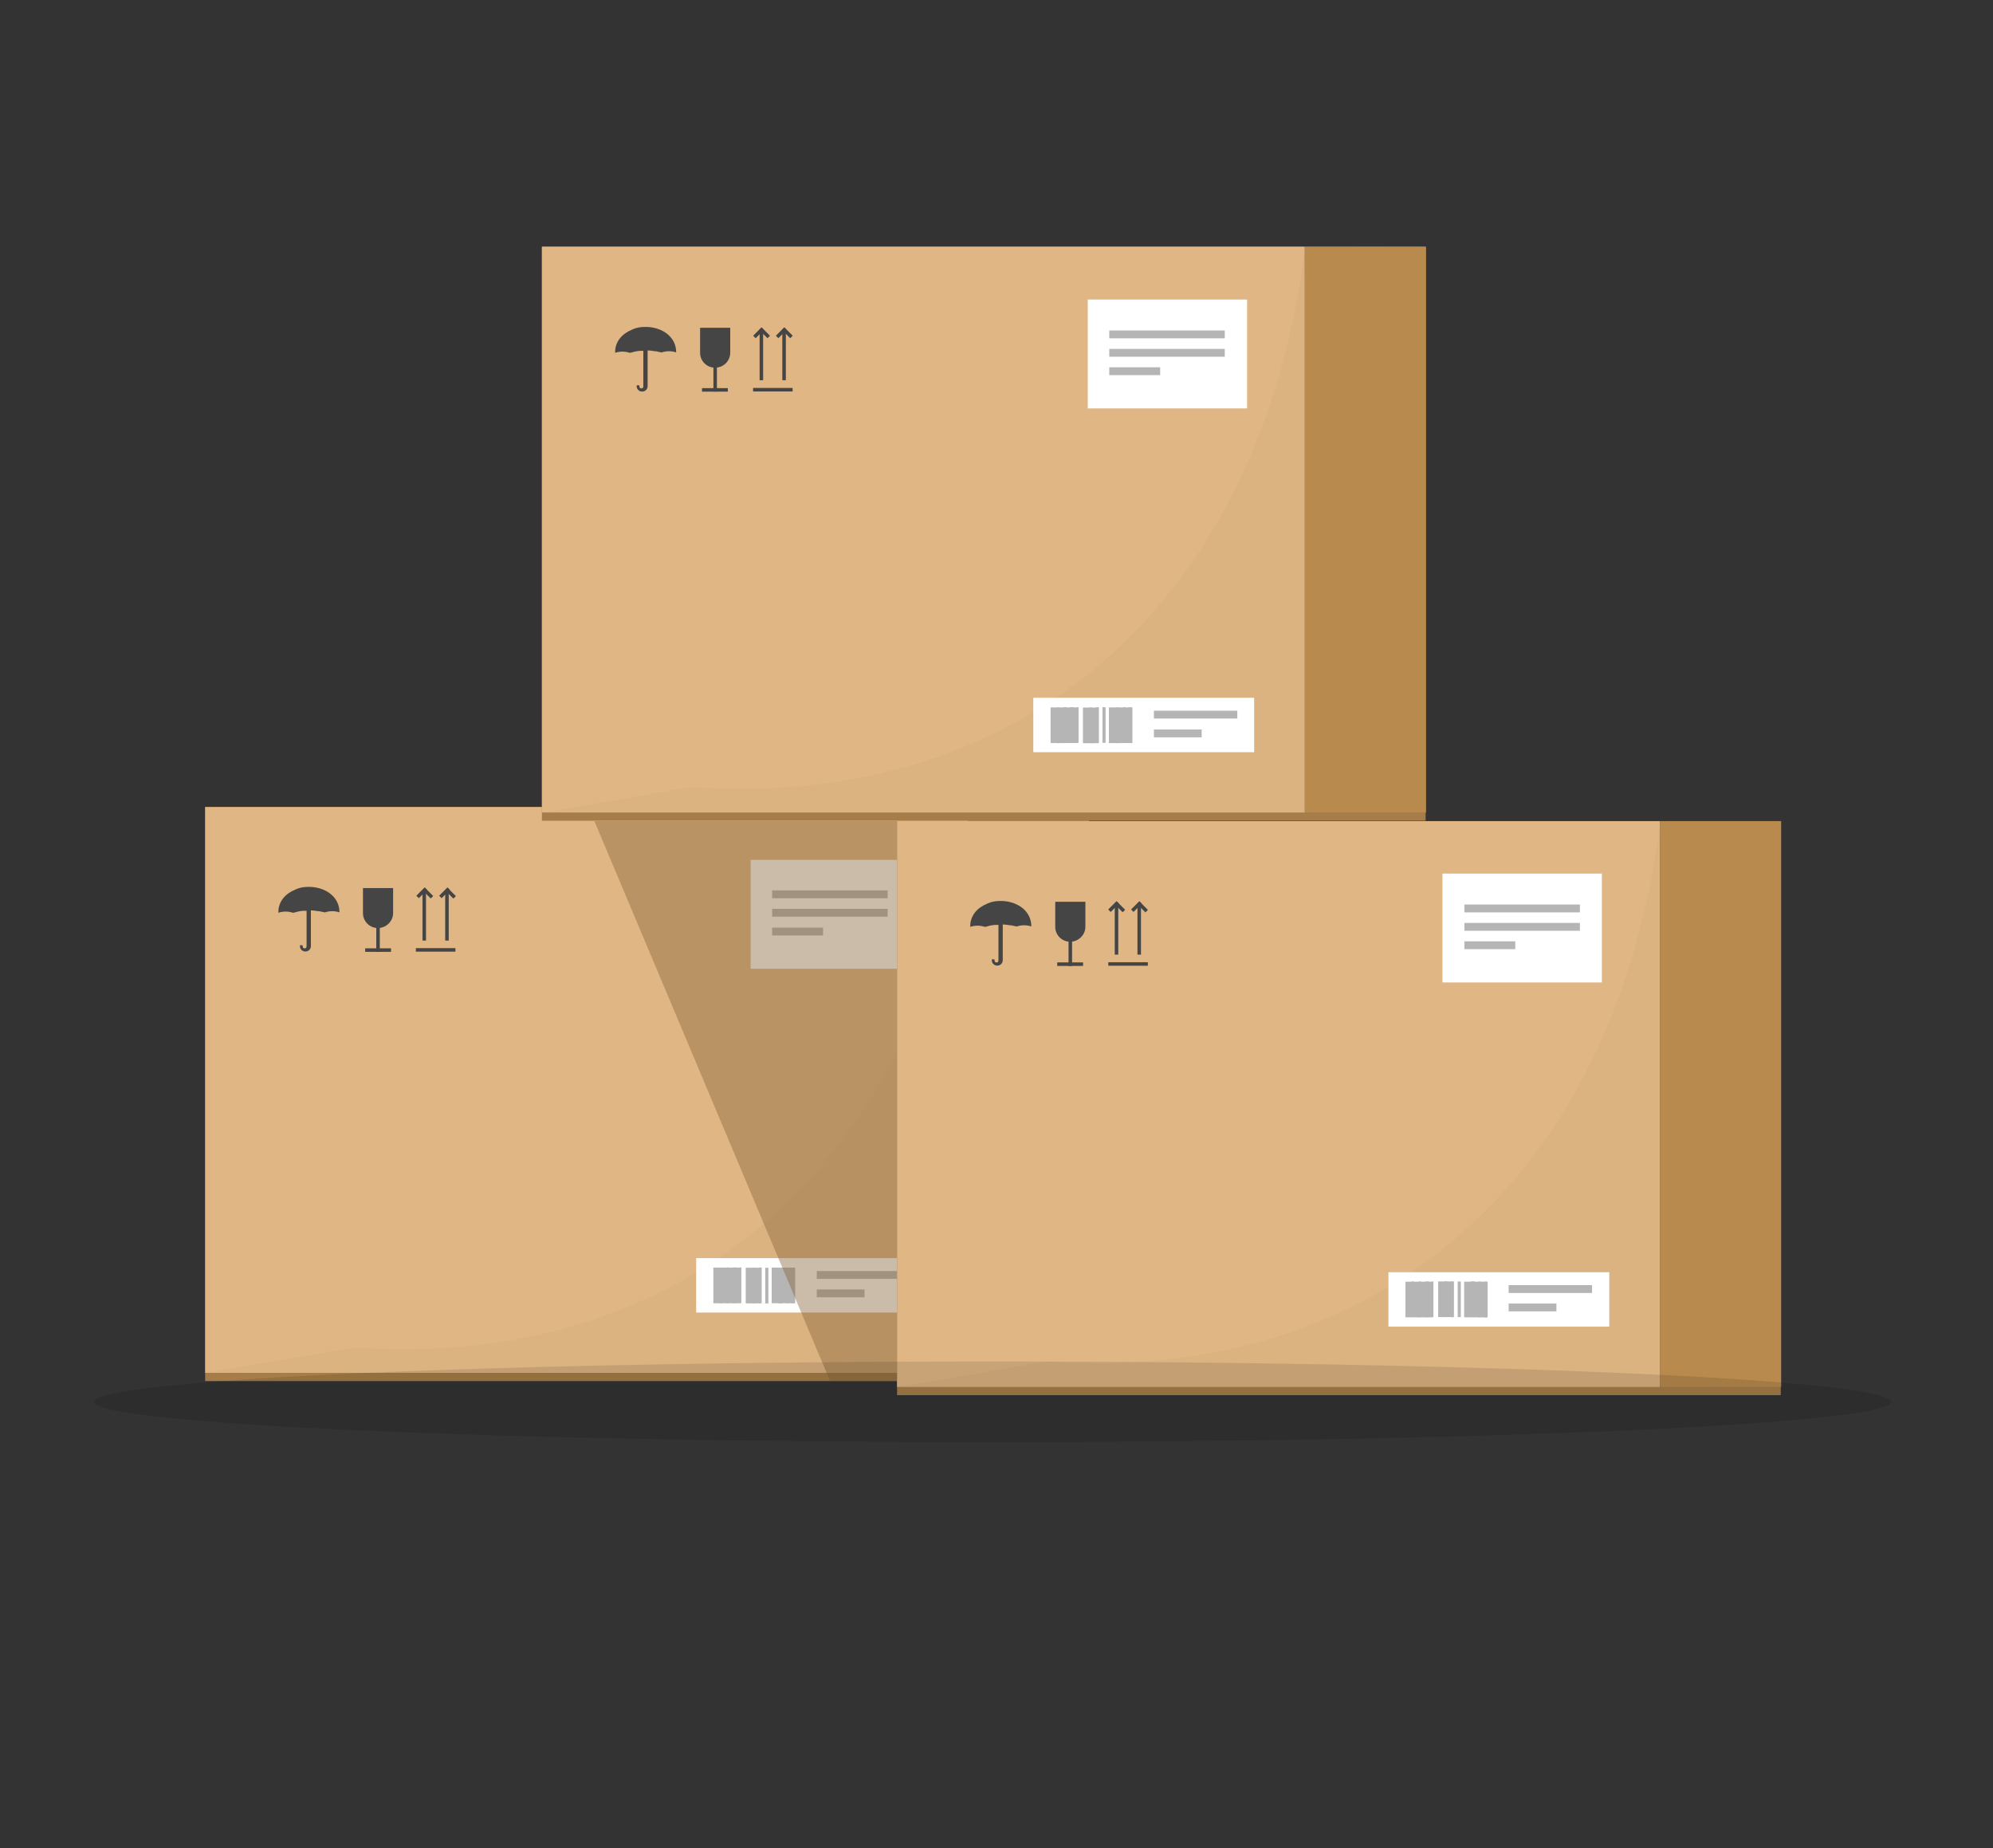 <?xml version="1.0" encoding="utf-8"?>
<!-- Generator: Adobe Illustrator 27.7.0, SVG Export Plug-In . SVG Version: 6.00 Build 0)  -->
<svg version="1.1" id="레이어_1" xmlns="http://www.w3.org/2000/svg" xmlns:xlink="http://www.w3.org/1999/xlink" x="0px"
	 y="0px" viewBox="0 0 509 472" style="enable-background:new 0 0 509 472;" xml:space="preserve">
<rect x="0" y="0" width="509" height="472" fill="#333333" stroke="none"/>
<style type="text/css">
	.st0{fill:#A67D48;}
	.st1{fill:#B88A4D;}
	.st2{opacity:0.21;fill:#B88A4D;}
	.st3{fill:#E0B784;}
	.st4{opacity:7.000000e-02;fill:#8F775A;}
	.st5{fill:#454545;}
	.st6{fill:#FFFFFF;}
	.st7{fill:#B5B5B5;}
	.st8{opacity:0.43;fill:#876439;}
	.st9{opacity:0.11;}
</style>
<g>
	<g>
		<g>
			<rect x="52.4" y="206.1" class="st0" width="225.7" height="146.6"/>
			<rect x="247.2" y="206.1" class="st1" width="30.9" height="144.5"/>
			<polygon class="st2" points="267.4,206.1 259.3,206.1 259.3,236.9 261.7,234.7 262.3,236.9 264.1,234.6 264.8,236.9 266.6,234.6 
				267.4,236.9 			"/>
			<rect x="52.4" y="206.1" class="st3" width="194.8" height="144.5"/>
			<path class="st4" d="M247.2,206.1L247.2,206.1C236,297,175,350,90.4,344.1l-38.1,6.5h194.8V206.1z"/>
			<g>
				<path class="st5" d="M76.6,241.3v0.3c0,0.8,0.6,1.4,1.4,1.4c0.8,0,1.4-0.6,1.4-1.4v-9.1c0.6,0,1.2,0.1,1.8,0.2
					c0.1,0,0.2,0,0.3,0c0.5,0.1,1,0.2,1.4,0.3l0.1,0l0,0c1.2-0.4,2.5-0.4,3.7,0l0,0c0-3.9-3.4-6.3-7.3-6.5l-0.9,0
					c-1,0-2,0.2-2.9,0.6c-0.1,0-0.1,0-0.2,0.1c-2.5,1-4.3,3-4.3,5.7c0,0.1,0,0.1,0,0.2c1.2-0.4,2.5-0.4,3.7,0l0,0l0,0l0,0l0.1,0
					c0.2,0,0.3-0.1,0.5-0.1c0.2-0.1,0.5-0.1,0.7-0.2c0.5-0.1,1-0.2,1.4-0.2c0.1,0,0.2,0,0.3,0c0.2,0,0.4,0,0.5,0v9.1
					c0,0.3-0.2,0.5-0.5,0.5c-0.3,0-0.5-0.2-0.5-0.5v-0.3H76.6z"/>
				<g>
					<path class="st5" d="M96.5,237L96.5,237c-2.1,0-3.8-1.7-3.8-3.8v-6.4h7.7v6.4C100.4,235.2,98.7,237,96.5,237z"/>
					<rect x="96.1" y="236.5" class="st5" width="0.9" height="6.6"/>
					
						<rect x="96.1" y="239.3" transform="matrix(-1.836970e-16 1 -1 -1.836970e-16 339.164 146.082)" class="st5" width="0.9" height="6.6"/>
				</g>
				<g>
					<g>
						<rect x="107.9" y="227.3" class="st5" width="0.9" height="12.9"/>
						
							<rect x="107.2" y="226.5" transform="matrix(0.707 0.707 -0.707 0.707 192.793 -9.298)" class="st5" width="0.9" height="3"/>
						
							<rect x="108.7" y="226.5" transform="matrix(-0.707 0.707 -0.707 -0.707 347.622 312.106)" class="st5" width="0.9" height="3"/>
					</g>
					<g>
						<rect x="113.7" y="227.3" class="st5" width="0.9" height="12.9"/>
						
							<rect x="113" y="226.5" transform="matrix(0.707 0.707 -0.707 0.707 194.517 -13.396)" class="st5" width="0.9" height="3"/>
						
							<rect x="114.5" y="226.5" transform="matrix(-0.707 0.707 -0.707 -0.707 357.52 308.036)" class="st5" width="0.9" height="3"/>
					</g>
					
						<rect x="110.8" y="237.6" transform="matrix(-1.836970e-16 1 -1 -1.836970e-16 353.911 131.335)" class="st5" width="0.9" height="10.1"/>
				</g>
			</g>
			<g>
				<rect x="191.7" y="219.6" class="st6" width="40.7" height="27.8"/>
				<g>
					<rect x="197.2" y="227.4" class="st7" width="29.5" height="2"/>
					<rect x="197.2" y="232.1" class="st7" width="29.5" height="2"/>
					<rect x="197.2" y="236.9" class="st7" width="13" height="2"/>
				</g>
			</g>
			<g>
				<rect x="177.8" y="321.3" class="st6" width="56.4" height="13.9"/>
				<g>
					
						<rect x="181.1" y="324.8" transform="matrix(-1.836970e-16 1 -1 -1.836970e-16 513.89 142.623)" class="st7" width="9.1" height="6.9"/>
					
						<rect x="179.6" y="328" transform="matrix(-1.836970e-16 1 -1 -1.836970e-16 512.354 144.159)" class="st7" width="9.1" height="0.5"/>
					
						<rect x="181.3" y="327.9" transform="matrix(-1.836970e-16 1 -1 -1.836970e-16 514.126 142.387)" class="st7" width="9.1" height="0.7"/>
					
						<rect x="183.1" y="327.8" transform="matrix(-1.836970e-16 1 -1 -1.836970e-16 515.93 140.583)" class="st7" width="9.1" height="1"/>
					
						<rect x="184.5" y="328" transform="matrix(-1.836970e-16 1 -1 -1.836970e-16 517.34 139.173)" class="st7" width="9.1" height="0.5"/>
					
						<rect x="188" y="326.3" transform="matrix(-1.836970e-16 1 -1 -1.836970e-16 520.756 135.757)" class="st7" width="9.1" height="4"/>
					
						<rect x="188" y="327.9" transform="matrix(-1.836970e-16 1 -1 -1.836970e-16 520.756 135.756)" class="st7" width="9.1" height="0.7"/>
					
						<rect x="189.6" y="327.9" transform="matrix(-1.836970e-16 1 -1 -1.836970e-16 522.418 134.095)" class="st7" width="9.1" height="0.7"/>
					
						<rect x="191.4" y="327.9" transform="matrix(-1.836970e-16 1 -1 -1.836970e-16 524.141 132.372)" class="st7" width="9.1" height="0.8"/>
					
						<rect x="195.5" y="325.4" transform="matrix(-1.836970e-16 1 -1 -1.836970e-16 528.29 128.223)" class="st7" width="9.1" height="5.8"/>
					
						<rect x="194.8" y="327.8" transform="matrix(-1.836970e-16 1 -1 -1.836970e-16 527.564 128.949)" class="st7" width="9.1" height="1"/>
					
						<rect x="196.6" y="327.9" transform="matrix(-1.836970e-16 1 -1 -1.836970e-16 529.398 127.115)" class="st7" width="9.1" height="0.7"/>
					
						<rect x="198.1" y="327.8" transform="matrix(-1.836970e-16 1 -1 -1.836970e-16 530.888 125.625)" class="st7" width="9.1" height="1"/>
				</g>
				<rect x="208.6" y="324.6" class="st7" width="21.3" height="2"/>
				<rect x="208.6" y="329.3" class="st7" width="12.2" height="2"/>
			</g>
		</g>
		<g>
			<rect x="138.4" y="63" class="st0" width="225.7" height="146.6"/>
			<rect x="333.3" y="63" class="st1" width="30.9" height="144.5"/>
			<polygon class="st2" points="353.5,63 345.4,63 345.4,93.8 347.8,91.6 348.4,93.8 350.2,91.6 350.9,93.8 352.7,91.5 353.5,93.8 
							"/>
			<rect x="138.4" y="63" class="st3" width="194.8" height="144.5"/>
			<path class="st4" d="M333.3,63L333.3,63c-11.2,91-72.2,143.9-156.8,138l-38.1,6.5h194.8V63z"/>
			<g>
				<path class="st5" d="M162.6,98.3v0.3c0,0.8,0.6,1.4,1.4,1.4c0.8,0,1.4-0.6,1.4-1.4v-9.1c0.6,0,1.2,0.1,1.8,0.2
					c0.1,0,0.2,0,0.3,0c0.5,0.1,1,0.2,1.4,0.3l0.1,0l0,0c1.2-0.4,2.5-0.4,3.7,0l0,0c0-3.9-3.4-6.3-7.3-6.5l-0.9,0
					c-1,0-2,0.2-2.9,0.6c-0.1,0-0.1,0-0.2,0.1c-2.5,1-4.3,3-4.3,5.7c0,0.1,0,0.1,0,0.2c1.2-0.4,2.5-0.4,3.7,0l0,0l0,0l0,0l0.1,0
					c0.2,0,0.3-0.1,0.5-0.1c0.2-0.1,0.5-0.1,0.7-0.2c0.5-0.1,1-0.2,1.4-0.2c0.1,0,0.2,0,0.3,0c0.2,0,0.4,0,0.5,0v9.1
					c0,0.3-0.2,0.5-0.5,0.5c-0.3,0-0.5-0.2-0.5-0.5v-0.3H162.6z"/>
				<g>
					<path class="st5" d="M182.6,93.9L182.6,93.9c-2.1,0-3.8-1.7-3.8-3.8v-6.4h7.7V90C186.5,92.2,184.8,93.9,182.6,93.9z"/>
					<rect x="182.2" y="93.4" class="st5" width="0.9" height="6.6"/>
					
						<rect x="182.2" y="96.3" transform="matrix(-1.836970e-16 1 -1 -1.836970e-16 282.185 -83.081)" class="st5" width="0.9" height="6.6"/>
				</g>
				<g>
					<g>
						<rect x="194" y="84.2" class="st5" width="0.9" height="12.9"/>
						
							<rect x="193.3" y="83.5" transform="matrix(0.707 0.707 -0.707 0.707 116.843 -112.079)" class="st5" width="0.9" height="3"/>
						
							<rect x="194.8" y="83.5" transform="matrix(-0.707 0.707 -0.707 -0.707 393.403 7.051)" class="st5" width="0.9" height="3"/>
					</g>
					<g>
						<rect x="199.8" y="84.2" class="st5" width="0.9" height="12.9"/>
						
							<rect x="199.1" y="83.5" transform="matrix(0.707 0.707 -0.707 0.707 118.543 -116.184)" class="st5" width="0.9" height="3"/>
						
							<rect x="200.6" y="83.5" transform="matrix(-0.707 0.707 -0.707 -0.707 403.313 2.946)" class="st5" width="0.9" height="3"/>
					</g>
					
						<rect x="196.9" y="94.5" transform="matrix(-1.836970e-16 1 -1 -1.836970e-16 296.932 -97.827)" class="st5" width="0.9" height="10.1"/>
				</g>
			</g>
			<g>
				<rect x="277.8" y="76.5" class="st6" width="40.7" height="27.8"/>
				<g>
					<rect x="283.3" y="84.4" class="st7" width="29.5" height="2"/>
					<rect x="283.3" y="89.1" class="st7" width="29.5" height="2"/>
					<rect x="283.3" y="93.8" class="st7" width="13" height="2"/>
				</g>
			</g>
			<g>
				<rect x="263.9" y="178.2" class="st6" width="56.4" height="13.9"/>
				<g>
					
						<rect x="267.2" y="181.7" transform="matrix(-1.836970e-16 1 -1 -1.836970e-16 456.911 -86.54)" class="st7" width="9.1" height="6.9"/>
					
						<rect x="265.7" y="184.9" transform="matrix(-1.836970e-16 1 -1 -1.836970e-16 455.375 -85.004)" class="st7" width="9.1" height="0.5"/>
					
						<rect x="267.4" y="184.8" transform="matrix(-1.836970e-16 1 -1 -1.836970e-16 457.147 -86.776)" class="st7" width="9.1" height="0.7"/>
					
						<rect x="269.2" y="184.7" transform="matrix(-1.836970e-16 1 -1 -1.836970e-16 458.951 -88.579)" class="st7" width="9.1" height="1"/>
					
						<rect x="270.6" y="184.9" transform="matrix(-1.836970e-16 1 -1 -1.836970e-16 460.361 -89.99)" class="st7" width="9.1" height="0.5"/>
					
						<rect x="274.1" y="183.2" transform="matrix(-1.836970e-16 1 -1 -1.836970e-16 463.777 -93.405)" class="st7" width="9.1" height="4"/>
					
						<rect x="274.1" y="184.8" transform="matrix(-1.836970e-16 1 -1 -1.836970e-16 463.777 -93.406)" class="st7" width="9.1" height="0.7"/>
					
						<rect x="275.7" y="184.8" transform="matrix(-1.836970e-16 1 -1 -1.836970e-16 465.439 -95.068)" class="st7" width="9.1" height="0.7"/>
					
						<rect x="277.4" y="184.8" transform="matrix(-1.836970e-16 1 -1 -1.836970e-16 467.162 -96.79)" class="st7" width="9.1" height="0.8"/>
					
						<rect x="281.6" y="182.3" transform="matrix(-1.836970e-16 1 -1 -1.836970e-16 471.311 -100.939)" class="st7" width="9.1" height="5.8"/>
					
						<rect x="280.9" y="184.7" transform="matrix(-1.836970e-16 1 -1 -1.836970e-16 470.585 -100.214)" class="st7" width="9.1" height="1"/>
					
						<rect x="282.7" y="184.9" transform="matrix(-1.836970e-16 1 -1 -1.836970e-16 472.419 -102.047)" class="st7" width="9.1" height="0.7"/>
					
						<rect x="284.2" y="184.7" transform="matrix(-1.836970e-16 1 -1 -1.836970e-16 473.909 -103.537)" class="st7" width="9.1" height="1"/>
				</g>
				<rect x="294.7" y="181.5" class="st7" width="21.3" height="2"/>
				<rect x="294.7" y="186.3" class="st7" width="12.2" height="2"/>
			</g>
		</g>
		<g>
			<rect x="229.1" y="209.7" class="st0" width="225.7" height="146.6"/>
			<rect x="424" y="209.7" class="st1" width="30.9" height="144.5"/>
			<polygon class="st2" points="444.2,209.7 436.1,209.7 436.1,240.4 438.5,238.3 439,240.4 440.9,238.2 441.5,240.4 443.4,238.2 
				444.2,240.4 			"/>
			<rect x="229.1" y="209.7" class="st3" width="194.8" height="144.5"/>
			<path class="st4" d="M424,209.7L424,209.7c-11.2,91-72.2,143.9-156.8,138l-38.1,6.5H424V209.7z"/>
			<g>
				<path class="st5" d="M253.3,244.9v0.3c0,0.8,0.6,1.4,1.4,1.4c0.8,0,1.4-0.6,1.4-1.4v-9.1c0.6,0,1.2,0.1,1.8,0.2
					c0.1,0,0.2,0,0.3,0c0.5,0.1,1,0.2,1.4,0.3l0.1,0l0,0c1.2-0.4,2.5-0.4,3.7,0l0,0c0-3.9-3.4-6.3-7.3-6.5l-0.9,0
					c-1,0-2,0.2-2.9,0.6c-0.1,0-0.1,0-0.2,0.1c-2.5,1-4.3,3-4.3,5.7c0,0.1,0,0.1,0,0.2c1.2-0.4,2.5-0.4,3.7,0l0,0l0,0l0,0l0.1,0
					c0.2,0,0.3-0.1,0.5-0.1c0.2-0.1,0.5-0.1,0.7-0.2c0.5-0.1,1-0.2,1.4-0.2c0.1,0,0.2,0,0.3,0c0.2,0,0.4,0,0.5,0v9.1
					c0,0.3-0.2,0.5-0.5,0.5c-0.3,0-0.5-0.2-0.5-0.5v-0.3H253.3z"/>
				<g>
					<path class="st5" d="M273.3,240.5L273.3,240.5c-2.1,0-3.8-1.7-3.8-3.8v-6.4h7.7v6.4C277.2,238.8,275.4,240.5,273.3,240.5z"/>
					<rect x="272.9" y="240.1" class="st5" width="0.9" height="6.6"/>
					
						<rect x="272.9" y="242.9" transform="matrix(-1.836970e-16 1 -1 -1.836970e-16 519.509 -27.12)" class="st5" width="0.9" height="6.6"/>
				</g>
				<g>
					<g>
						<rect x="284.7" y="230.9" class="st5" width="0.9" height="12.9"/>
						
							<rect x="283.9" y="230.1" transform="matrix(0.707 0.707 -0.707 0.707 247.112 -133.252)" class="st5" width="0.9" height="3"/>
						
							<rect x="285.5" y="230.1" transform="matrix(-0.707 0.707 -0.707 -0.707 651.889 193.174)" class="st5" width="0.9" height="3"/>
					</g>
					<g>
						<rect x="290.5" y="230.9" class="st5" width="0.9" height="12.9"/>
						
							<rect x="289.7" y="230.1" transform="matrix(0.707 0.707 -0.707 0.707 248.848 -137.361)" class="st5" width="0.9" height="3"/>
						
							<rect x="291.3" y="230.1" transform="matrix(-0.707 0.707 -0.707 -0.707 661.802 189.104)" class="st5" width="0.9" height="3"/>
					</g>
					
						<rect x="287.6" y="241.1" transform="matrix(-1.836970e-16 1 -1 -1.836970e-16 534.256 -41.867)" class="st5" width="0.9" height="10.1"/>
				</g>
			</g>
			<g>
				<rect x="368.4" y="223.1" class="st6" width="40.7" height="27.8"/>
				<g>
					<rect x="374" y="231" class="st7" width="29.5" height="2"/>
					<rect x="374" y="235.7" class="st7" width="29.5" height="2"/>
					<rect x="374" y="240.4" class="st7" width="13" height="2"/>
				</g>
			</g>
			<g>
				<rect x="354.6" y="324.9" class="st6" width="56.4" height="13.9"/>
				<g>
					
						<rect x="357.9" y="328.4" transform="matrix(-1.836970e-16 1 -1 -1.836970e-16 694.235 -30.579)" class="st7" width="9.1" height="6.9"/>
					
						<rect x="356.3" y="331.6" transform="matrix(-1.836970e-16 1 -1 -1.836970e-16 692.699 -29.043)" class="st7" width="9.1" height="0.5"/>
					
						<rect x="358.1" y="331.5" transform="matrix(-1.836970e-16 1 -1 -1.836970e-16 694.471 -30.815)" class="st7" width="9.1" height="0.7"/>
					
						<rect x="359.9" y="331.3" transform="matrix(-1.836970e-16 1 -1 -1.836970e-16 696.274 -32.619)" class="st7" width="9.1" height="1"/>
					
						<rect x="361.3" y="331.6" transform="matrix(-1.836970e-16 1 -1 -1.836970e-16 697.685 -34.029)" class="st7" width="9.1" height="0.5"/>
					
						<rect x="364.7" y="329.8" transform="matrix(-1.836970e-16 1 -1 -1.836970e-16 701.101 -37.445)" class="st7" width="9.1" height="4"/>
					
						<rect x="364.7" y="331.5" transform="matrix(-1.836970e-16 1 -1 -1.836970e-16 701.101 -37.446)" class="st7" width="9.1" height="0.7"/>
					
						<rect x="366.4" y="331.5" transform="matrix(-1.836970e-16 1 -1 -1.836970e-16 702.763 -39.107)" class="st7" width="9.1" height="0.7"/>
					
						<rect x="368.1" y="331.4" transform="matrix(-1.836970e-16 1 -1 -1.836970e-16 704.486 -40.83)" class="st7" width="9.1" height="0.8"/>
					
						<rect x="372.3" y="328.9" transform="matrix(-1.836970e-16 1 -1 -1.836970e-16 708.635 -44.979)" class="st7" width="9.1" height="5.8"/>
					
						<rect x="371.5" y="331.3" transform="matrix(-1.836970e-16 1 -1 -1.836970e-16 707.909 -44.253)" class="st7" width="9.1" height="1"/>
					
						<rect x="373.4" y="331.5" transform="matrix(-1.836970e-16 1 -1 -1.836970e-16 709.742 -46.087)" class="st7" width="9.1" height="0.7"/>
					
						<rect x="374.9" y="331.3" transform="matrix(-1.836970e-16 1 -1 -1.836970e-16 711.233 -47.577)" class="st7" width="9.1" height="1"/>
				</g>
				<rect x="385.3" y="328.2" class="st7" width="21.3" height="2"/>
				<rect x="385.3" y="332.9" class="st7" width="12.2" height="2"/>
			</g>
		</g>
		<polygon class="st8" points="151.8,209.7 212,352.7 229.1,352.7 229.1,209.7 		"/>
	</g>
	<ellipse class="st9" cx="253.5" cy="358" rx="229.5" ry="10.3"/>
</g>
</svg>
